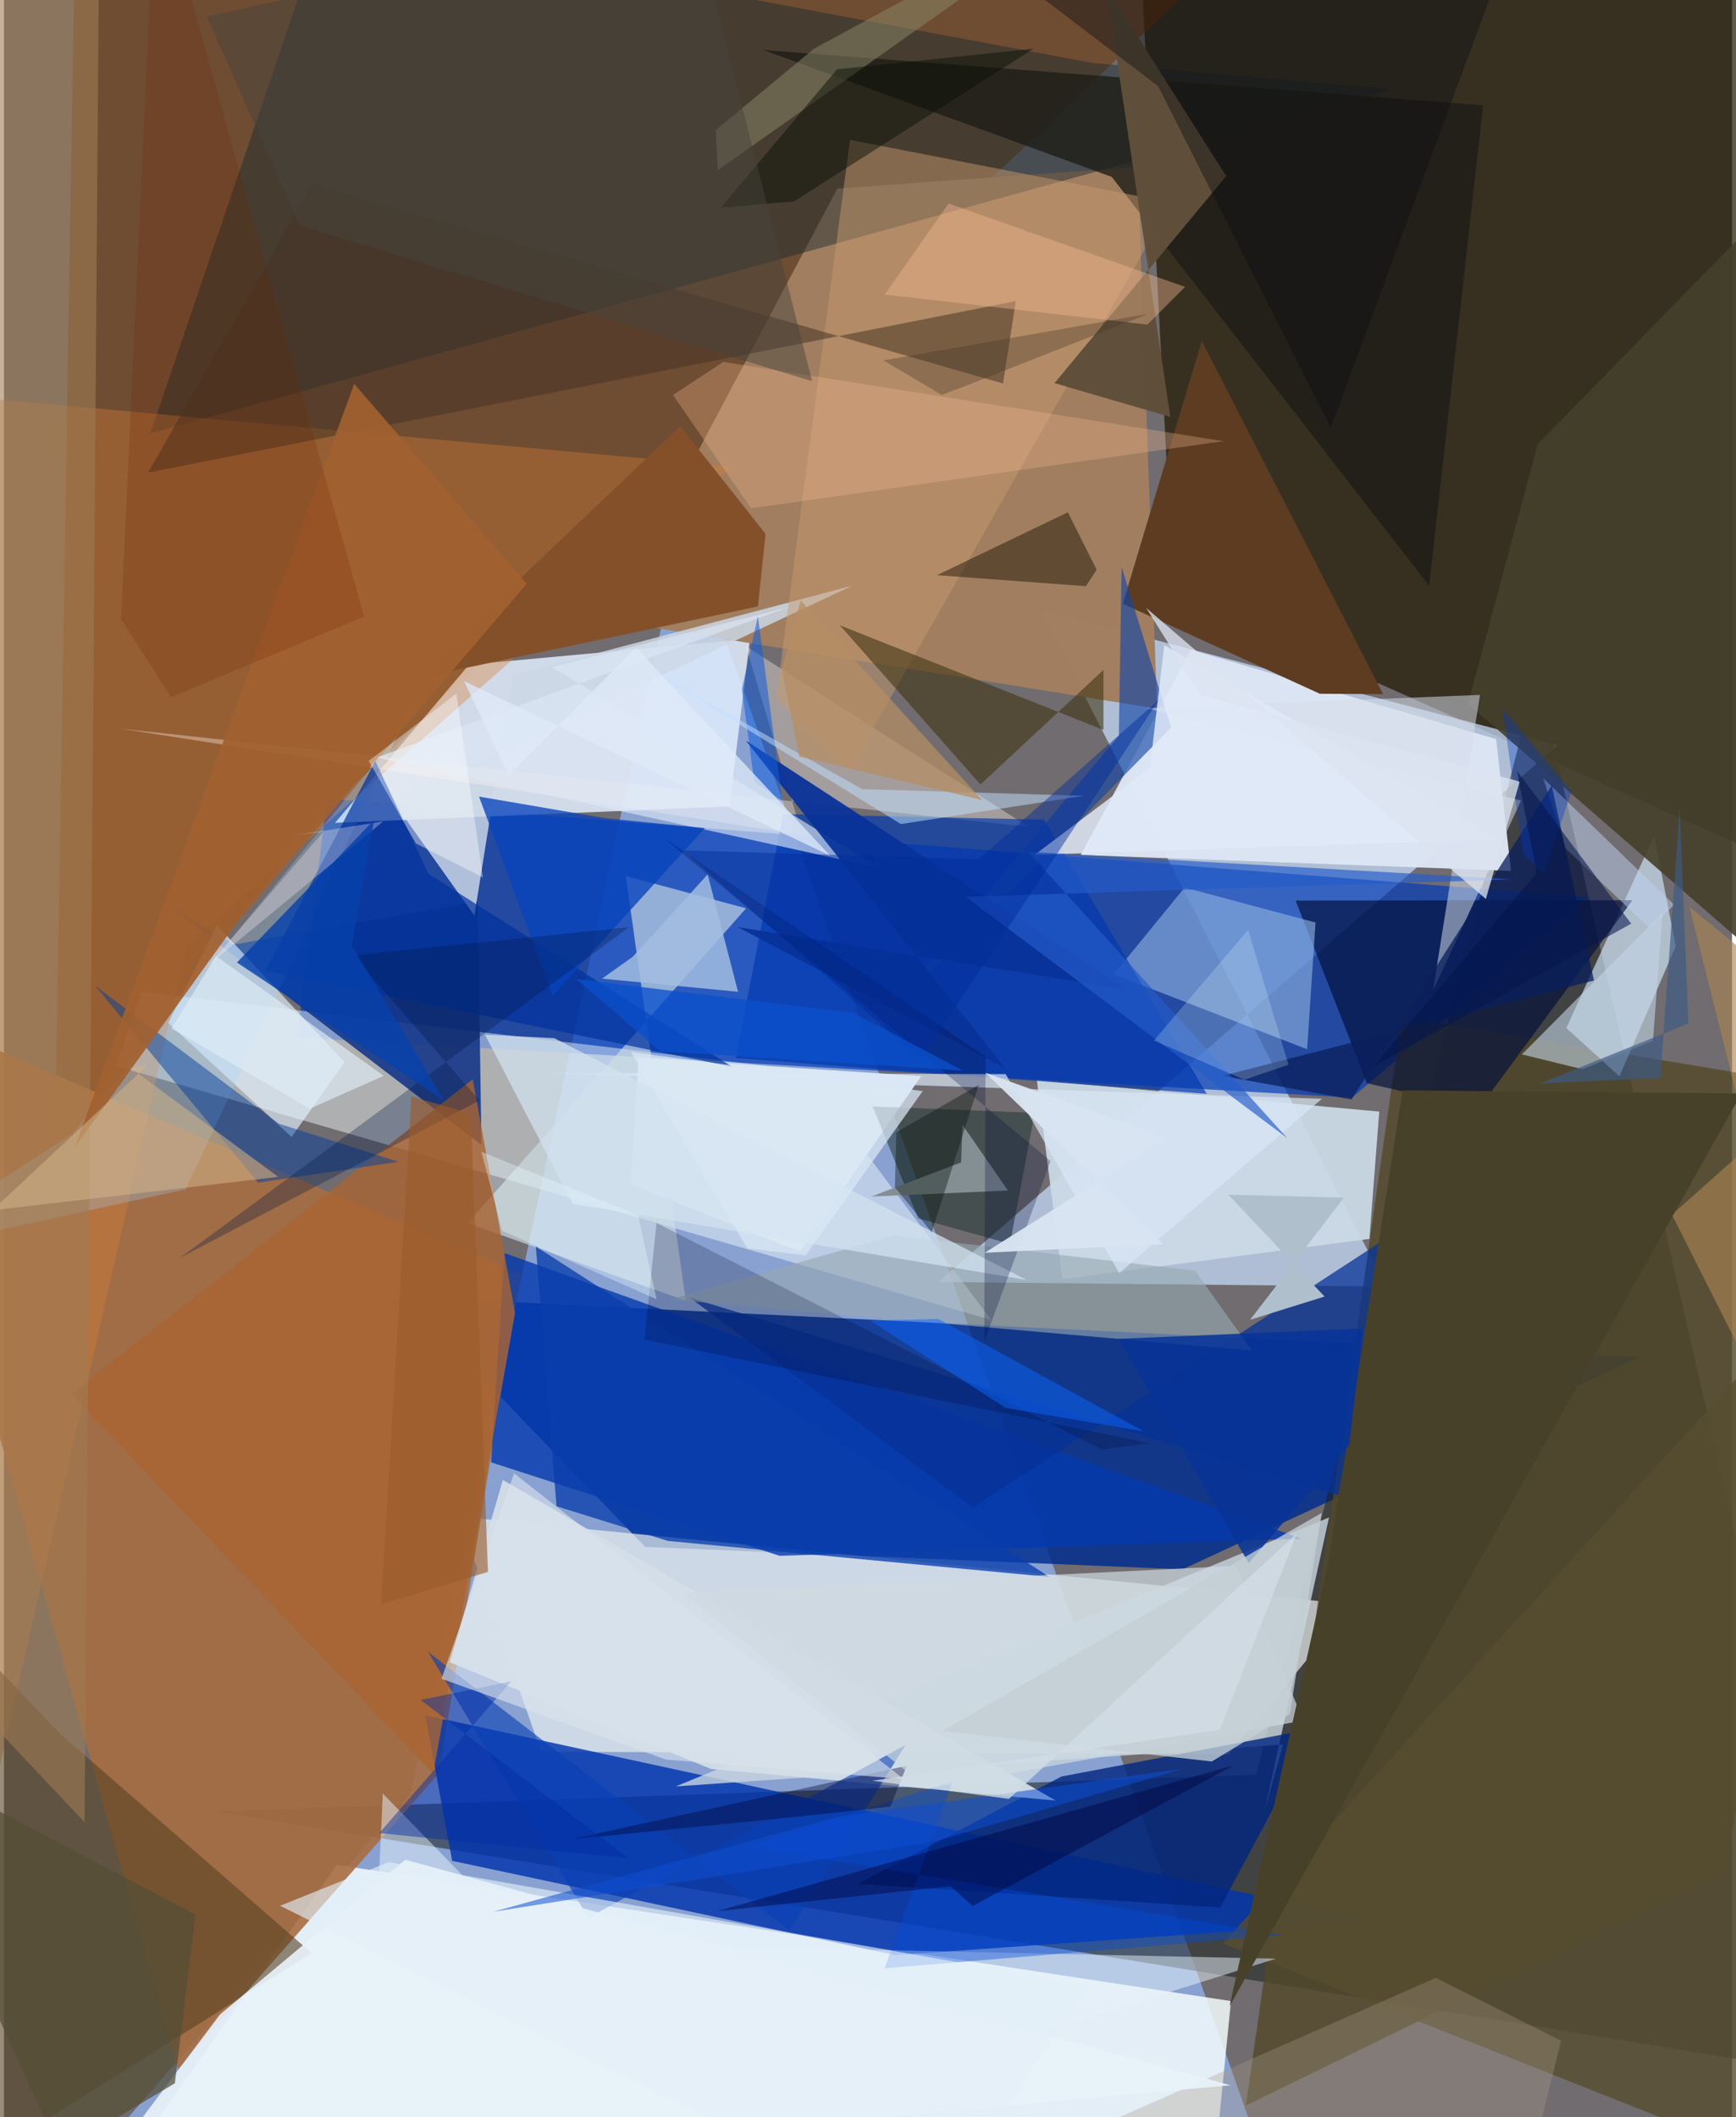 <svg xmlns="http://www.w3.org/2000/svg" width="228" height="278" viewBox="0 0 836 1024"><path fill="#706c6f" d="M0 0h836v1024H0z"/><path fill="#92b6f6" fill-opacity=".722" d="M196.677 867.747L6.045 1086l600.067-50.135-277.19-783.586z"/><path fill="#002d8f" fill-opacity=".835" d="M310.178 748.19L193.59 627.24l597.717 29.256-221.156 102.547z"/><path fill="#211902" fill-opacity=".714" d="M879.657-62l-20.541 479.257-293.455-131.146-15.634-304.375z"/><path fill="#c3d8f6" fill-opacity=".753" d="M451.99 620.058l299.837-259.664-250.26-65.354 167.064 327.212z"/><path fill="#1a201e" fill-opacity=".549" d="M102.62 876.13l503.105-17.806 135.957-532.93L898 1005.576z"/><path fill="#f8fefe" fill-opacity=".827" d="M31.537 1086l129.42-184.046 432.657 65.89L581.776 1086z"/><path fill="#6f3600" fill-opacity=".553" d="M151.479 396.705L633.622-62H34.87L24.61 555.782z"/><path fill="#003ab7" fill-opacity=".69" d="M652.118 530.883l114.385-96.953-610.165-47.689-14.566 115.562z"/><path fill="#eaf1ef" fill-opacity=".694" d="M220.137 733.487l39.682 113.753 332.589 1.352 60.08-72.601z"/><path fill="#e1edfe" fill-opacity=".847" d="M225 321.477l135.92-12.538-9.952 81.099-190.806 7.942z"/><path fill="#a76d42" fill-opacity=".898" d="M210.469 857.586L84.227 1000.909-62 482.637l312.053 133.757z"/><path fill="#0035ae" fill-opacity=".82" d="M663.768 929.283L203.79 829.609l13.033 70.412 214.134 45.595z"/><path fill="#f6ffff" fill-opacity=".455" d="M66.727 479.71l-12.618 35.884L477.67 638.44l-90.7-120.733z"/><path fill="#a17f60" fill-opacity=".996" d="M557.859 342.784l-265.487-42.748L403.148 91.192 548.396 80.75z"/><path fill="#dce4f2" fill-opacity=".98" d="M520.936 413.529l53.395-99.219 147.552 43.172 7.177 63.722z"/><path fill="#17282d" fill-opacity=".447" d="M70.822 209.621L672 43.271 526.713 30.464 155.292-38.888z"/><path fill="#cbd9e5" fill-opacity=".937" d="M660.573 599.2l-148.588 19.514-12.29-96.326 165.637 15.247z"/><path fill="#d77f38" fill-opacity=".373" d="M-2.1 854.48L-62 187.806l414.012 37.782L88.256 458.037z"/><path fill="#133586" fill-opacity=".878" d="M77.423 436.336l153.574 117.39-1.799-117.744-118.088 20.873z"/><path fill="#524829" fill-opacity=".808" d="M832.706 905.188L898 528.683 676.18 491.87l-75.364 526.479z"/><path fill="#d5eafe" fill-opacity=".639" d="M798.353 404.166l10.401 53.538-27.211 62.855-25.731-23.305z"/><path fill="#c9d6e0" fill-opacity=".8" d="M609.75 876.355l31.284-142.425-316.005 130.091 293.726-20.247z"/><path fill="#cfdee5" fill-opacity=".639" d="M329.815 629.093l-28.987-205.404 58.185 15.63-134.701 152.28z"/><path fill="#000f3a" fill-opacity=".659" d="M787.809 435.416l-74.342 100.812-54.107-12.302-34.496-88.36z"/><path fill="#584325" fill-opacity=".612" d="M-62 745.3l89.386 93.46 121.495 105.896L-62 1076.786z"/><path fill="#022780" fill-opacity=".812" d="M634.885 835.85l-46.51 86.734-175.359-11.43 98.533-51.91z"/><path fill="#cdd7e6" fill-opacity=".835" d="M227.581 442.841l-39.33-55.257L410.393 283.28 246.13 326.694z"/><path fill="#8aaedc" fill-opacity=".651" d="M536.915 471.21l93.522 36.282 4.067-61.286-63.326-16.924z"/><path fill="#0339ae" fill-opacity=".792" d="M375.26 752.496l252.473-8.302L242.14 606.05l-6.473 101.23z"/><path fill="#e5f3ff" fill-opacity=".647" d="M164.773 513.75l-61.73-66.29-23.523 47.335 59.61 55.112z"/><path fill="#fdf1ee" fill-opacity=".365" d="M386.126 403.826l-27.152-91.242 136.734 87.332-438.826-47.43z"/><path fill="#aa6432" fill-opacity=".8" d="M247.25 635.03l-39.582 222.755-175.284-183.59 194.399-152.198z"/><path fill="#5d3c21" d="M541.256 292.022l38.235-127.078 87.688 170.77-30.585-.16z"/><path fill="#84502a" fill-opacity=".992" d="M364.743 293.308l-165.97 34.917 128.433-122.092 41.236 52.108z"/><path fill="#0038b0" fill-opacity=".667" d="M503.171 396.435l78.715 132.611-227.914-17.256 22.975-118.061z"/><path fill="#1e1d17" fill-opacity=".788" d="M367.286 24.175L535.928 85.57l153.54 197.783 26.12-232.433z"/><path fill="#d9e7f5" d="M303.125 572.79l81.93 32.47 58.712-84.81-136.721-8.91z"/><path fill="#c99c70" fill-opacity=".478" d="M408.855 372.838l-35.33-34.81 35.77-270.403 155.387 30.327z"/><path fill="#1345a8" fill-opacity=".627" d="M540.708 274.258l-1.373 81.565-121.2 145.181 146.494-149.11z"/><path fill="#063297" fill-opacity=".741" d="M331.786 627.645l136.946 101.481L670.384 597.85l-24.932 125.307z"/><path fill="#44402b" fill-opacity=".91" d="M898 55.092l-155.978 159.73-33.756 125.625L898 505.34z"/><path fill="#60503b" fill-opacity=".996" d="M508.22 185.307l83.073-100.143-58.13-91.636 31.081 208.119z"/><path fill="#a0d5ff" fill-opacity=".275" d="M32.993 548.417l-91.36 58.773 146.339-32.002 102.3-219.459z"/><path fill="#d3dee8" fill-opacity=".941" d="M342.135 855.599l-126.47-51.635 25.688-88.16 267.398 155.068z"/><path fill="#013e9d" fill-opacity=".486" d="M123.002 572.016l67.77-10.101-57.743-18.414-88.986-66.772z"/><path fill="#403414" fill-opacity=".596" d="M472.392 379.412l-68.005-76.973 127.52 50.594.01-29.003z"/><path fill="#574e30" fill-opacity=".804" d="M868.176 633.68L863.012 1086 898 1062.496 589.617 940.021z"/><path fill="#273a39" fill-opacity=".573" d="M498.65 538.236l-78.365-3.068 21.974 54.077 44.41 12.36z"/><path fill="#00329d" fill-opacity=".694" d="M179.664 368.081l-53.21 101.364 225.909 46.577-146.981-93.367z"/><path fill="#463325" fill-opacity=".529" d="M69.75 228.583l79.183-139.388L483.32 185.5l6.192-39.883z"/><path fill="#d6dde9" fill-opacity=".525" d="M552.602 342.51l161.46-6.405-22.757 143.11 42.647-92.021z"/><path fill="#e8f3fc" fill-opacity=".498" d="M253.491 939.454l-70.207-71.958L173.164 1086l442.19-138.66z"/><path fill="#093fb4" fill-opacity=".612" d="M436.182 843.973l-56.113 89.83-174.928-134.886 77.563 128.643z"/><path fill="#dde7f6" fill-opacity=".631" d="M423.422 419.786L265.275 322.68l114.144-28.973-199.066 72.643z"/><path fill="#96a8b2" fill-opacity=".612" d="M603.779 653.24L322.05 628.527l108.183-31.005 146.005 17.064z"/><path fill="#9f7c54" fill-opacity=".584" d="M-45.534 791.78L-62 60.777 46.31-62l-7.325 943.3z"/><path fill="#0743bd" fill-opacity=".78" d="M229.82 385.285l35.676 96.24 73.612-81.004-48.349-4.792z"/><path fill="#093ead" fill-opacity=".776" d="M257.32 602.906l9.993 125.61 53.894 16.788 184.641 17.42z"/><path fill="#083299" fill-opacity=".941" d="M354.996 448.41l188.4 30.195-184.462-120.403 125.356 158.43z"/><path fill="#c2d5e6" fill-opacity=".596" d="M734.347 509.977l68.08-68.62-4.692 62.074-34.124 13.722z"/><path fill="#d9e7f6" fill-opacity=".694" d="M539.553 615.79l-54.946-96.28-224.384-.592 377.406 12.519z"/><path fill="#a2bde0" fill-opacity=".851" d="M289.304 473.335l65.833 6.361-14.712-56.754-36.32 39.881z"/><path fill="#1b1104" fill-opacity=".471" d="M514.673 247.79l13.935 27.77-5.18 7.94-72.08-5.306z"/><path fill="#a26130" fill-opacity=".918" d="M252.908 282.324l-83.458-96.665L34.187 555.042 112.47 446.46z"/><path fill="#d1b388" fill-opacity=".561" d="M-5.636 585.379l75.4-70.47-8.545 1.561 71.443 52.737z"/><path fill="#000025" fill-opacity=".204" d="M530.996 701.107l23.545-3.018-244.682-50.217 5.83-56.378z"/><path fill="#bfd2f2" fill-opacity=".494" d="M808.05 437.662l-63.378-61.234 10.836 33.976 40.528 38.483z"/><path fill="#e0e9f8" fill-opacity=".843" d="M498.612 413.465l55.795-42.12 6.91-59.336 161.477 93.895z"/><path fill="#0a1f5b" fill-opacity=".757" d="M589.391 520.358l179.815-46.123-20.465-94.322-96.852 151.876z"/><path fill="#f2b690" fill-opacity=".314" d="M589.882 213.377l-228.44 32.503-37.784-54.853 24.375-15.988z"/><path fill="#8e8b6d" fill-opacity=".482" d="M345.309 82.355l-.962-19.47 47.616-39.396L549.717-62z"/><path fill="#a99c88" fill-opacity=".325" d="M417.461 1077.8l311.373 8.2 24.457-98.942-60.584-30.456z"/><path fill="#0049d9" fill-opacity=".396" d="M426.03 952.008l32.97-90.45-98.622 31.528 258.786 42.797z"/><path fill="#d1e1ef" fill-opacity=".749" d="M275.133 582.225l-42.43-81.785 33.51 1.685L494.71 619.08z"/><path fill="#f3b890" fill-opacity=".408" d="M553.136 157.001l18.24-18.227L457 98.422l-30.861 44.05z"/><path fill="#001645" fill-opacity=".302" d="M302.367 448.44L85.293 608.278l144.739-75.992-61.183-70.145z"/><path fill="#245ccb" fill-opacity=".667" d="M620.857 550.506L495.491 412.012l234.64 13.32-264.763 8.447z"/><path fill="#b0bfcc" d="M638.88 627.09l-36.02 11.238 45.369-59.079-55.945-1.44z"/><path fill="#000138" fill-opacity=".427" d="M457.891 912.273l10.747 9.595L594.87 853.88 345 924.358z"/><path fill="#e9f2fa" fill-opacity=".918" d="M40.426 1059.49l64.103-85.186 89.638-74.82 399.226 109.08z"/><path fill="#0c65ff" fill-opacity=".494" d="M551.453 692.321l-66.904-11.39-65.529-42.209 33.027-.791z"/><path fill="#101013" fill-opacity=".431" d="M558.318 41.625L422.226-62h319.23l-99.599 268.984z"/><path fill="#ac8453" fill-opacity=".624" d="M806.925 587.503L898 506.338l-82.645-67.787L898 768.208z"/><path fill="#091007" fill-opacity=".482" d="M382.25 97.393l115.8-73.836-95.071 9.979-56.113 66.904z"/><path fill="#000534" fill-opacity=".392" d="M428.875 873.775l-44.632 4.84-110.504 11.109 163.011-35.69z"/><path fill="#ced9e1" fill-opacity=".698" d="M328.138 770.523l118.758 94.358 181.894-32.736-32.76-74.827z"/><path fill="#712400" fill-opacity=".208" d="M73.377-62l100.88 360.18-93.373 39.089-24.263-37.828z"/><path fill="#155fdb" fill-opacity=".561" d="M376.564 387.48l-11.821-89.419-7.738 35.252 5.978 44.804z"/><path fill="#fef1f3" fill-opacity=".306" d="M99.146 466.67l55.396-64.398-13.859 1.732 42.78-6.705z"/><path fill="#c0dfff" fill-opacity=".51" d="M522.39 384.903l-88.491 13.671-121.007-74.597L415.16 381.7z"/><path fill="#ddf9fc" fill-opacity=".224" d="M600.059 522.242l21.35-7.293-19.536-65.2-45.594 53.535z"/><path fill="#48412a" d="M592.913 970.304L840.51 528.879l-163.88-1.5-35.506 225.759z"/><path fill="#0740ab" fill-opacity=".812" d="M168.192 457.302l44.828 75.167-100.307-66.949 66.327-68.917z"/><path fill="#848f94" d="M463.695 544.025l-.653 18.19-43.46 16.514 66.12-2.91z"/><path fill="#554d36" fill-opacity=".725" d="M82.68 1007.603l-55.841 33.22L-62 844.619l154.63 81.393z"/><path fill="#032da6" fill-opacity=".455" d="M181.565 886.596l63.78-73.34-43.753 8.954 100.593 76.595z"/><path fill="#b68d63" fill-opacity=".722" d="M384.736 365.953l-8.475-42.345 9.198-33.174 87.78 96.544z"/><path fill="#e7f9fe" fill-opacity=".38" d="M306.763 587.83l-75.804-30.75 10.1 38.224 74.65 33.106z"/><path fill="#e3eff9" fill-opacity=".639" d="M524.584 960.208l-77.655 116.911-313.34-155.36 52.537-21.128z"/><path fill="#0a1613" fill-opacity=".412" d="M471.557 524.746l-22.746 71.226-17.781-21.67.629-26.626z"/><path fill="#000c3b" fill-opacity=".271" d="M474.227 648.873l32.1-87.294L319.472 405.46l155.407 105.605z"/><path fill="#0d4fd2" fill-opacity=".541" d="M449.756 890.811l121.363-35.51-168.082 23.508-166.3 45.83z"/><path fill="#46443e" fill-opacity=".475" d="M332.981-43.192L98.131 7.966l44.84 101.085 248.001 75.317z"/><path fill="#dae8f4" fill-opacity=".729" d="M387.891 607.175l-28.246-3.384-56.35-94.987 141.174 18.931z"/><path fill="#002c9b" fill-opacity=".459" d="M558.865 338.325L443.552 512.514 328.487 411.258l143.108 4.356z"/><path fill="#073497" fill-opacity=".859" d="M657.5 642.54l-6.68 56.507-48.65 56.974-63.06-108.475z"/><path fill="#0139c2" fill-opacity=".357" d="M724.91 342.71l33.453 40.034-13.361 39.757-10.064-9.604z"/><path fill="#0a50cc" fill-opacity=".769" d="M317.337 508.384l146.623 9.431-53.105-27.97L277.04 473.62z"/><path fill="#e1ecf7" fill-opacity=".659" d="M102.575 462.401l81.164 57.928-35.728 15.896-66.964-38.818z"/><path fill="#c3ced5" fill-opacity=".78" d="M584.312 851.979l-130.318-14.767 183.471-105.465-15.412 97.333z"/><path fill="#dbe3f1" fill-opacity=".769" d="M716.904 434.8L552.582 294.042l26.566 42.349 154.141 41.633z"/><path fill="#3d5a85" fill-opacity=".667" d="M810.662 391.202l-9.341 130.173-57.975 2.615 71.515-28.974z"/><path fill="#453828" fill-opacity=".349" d="M425.484 174.318l28.184 16.703 12.92-4.895 87.04-34.34z"/><path fill="#041449" fill-opacity=".561" d="M731.93 372.77l55.258 73.976-124.826 69.22 79.09-93.794z"/><path fill="#fcffff" fill-opacity=".384" d="M176.468 368.058l22.835 39.895 32.423 16.451-12.85-88.913z"/><path fill="#dae4ec" fill-opacity=".62" d="M435.32 860.49L246.8 712.637l-35.13 99.308 108.613 39.1z"/><path fill="#9b5b2a" fill-opacity=".616" d="M234.146 760.263l-8.295-221.617-28.691-8.324-14.729 245.691z"/><path fill="#d9e5f2" fill-opacity=".961" d="M474.741 518.838l87.976 31.547-88.264 55.533 86.313-4.161z"/><path fill="#dfe9f8" fill-opacity=".761" d="M222.618 329.436l21.498 45.515 61.727-61.708 93.827 100.61z"/><path fill="#d2dde5" fill-opacity=".773" d="M625.473 741.693L486.186 870.074l-66.032-8.806 168.06-24.624z"/></svg>